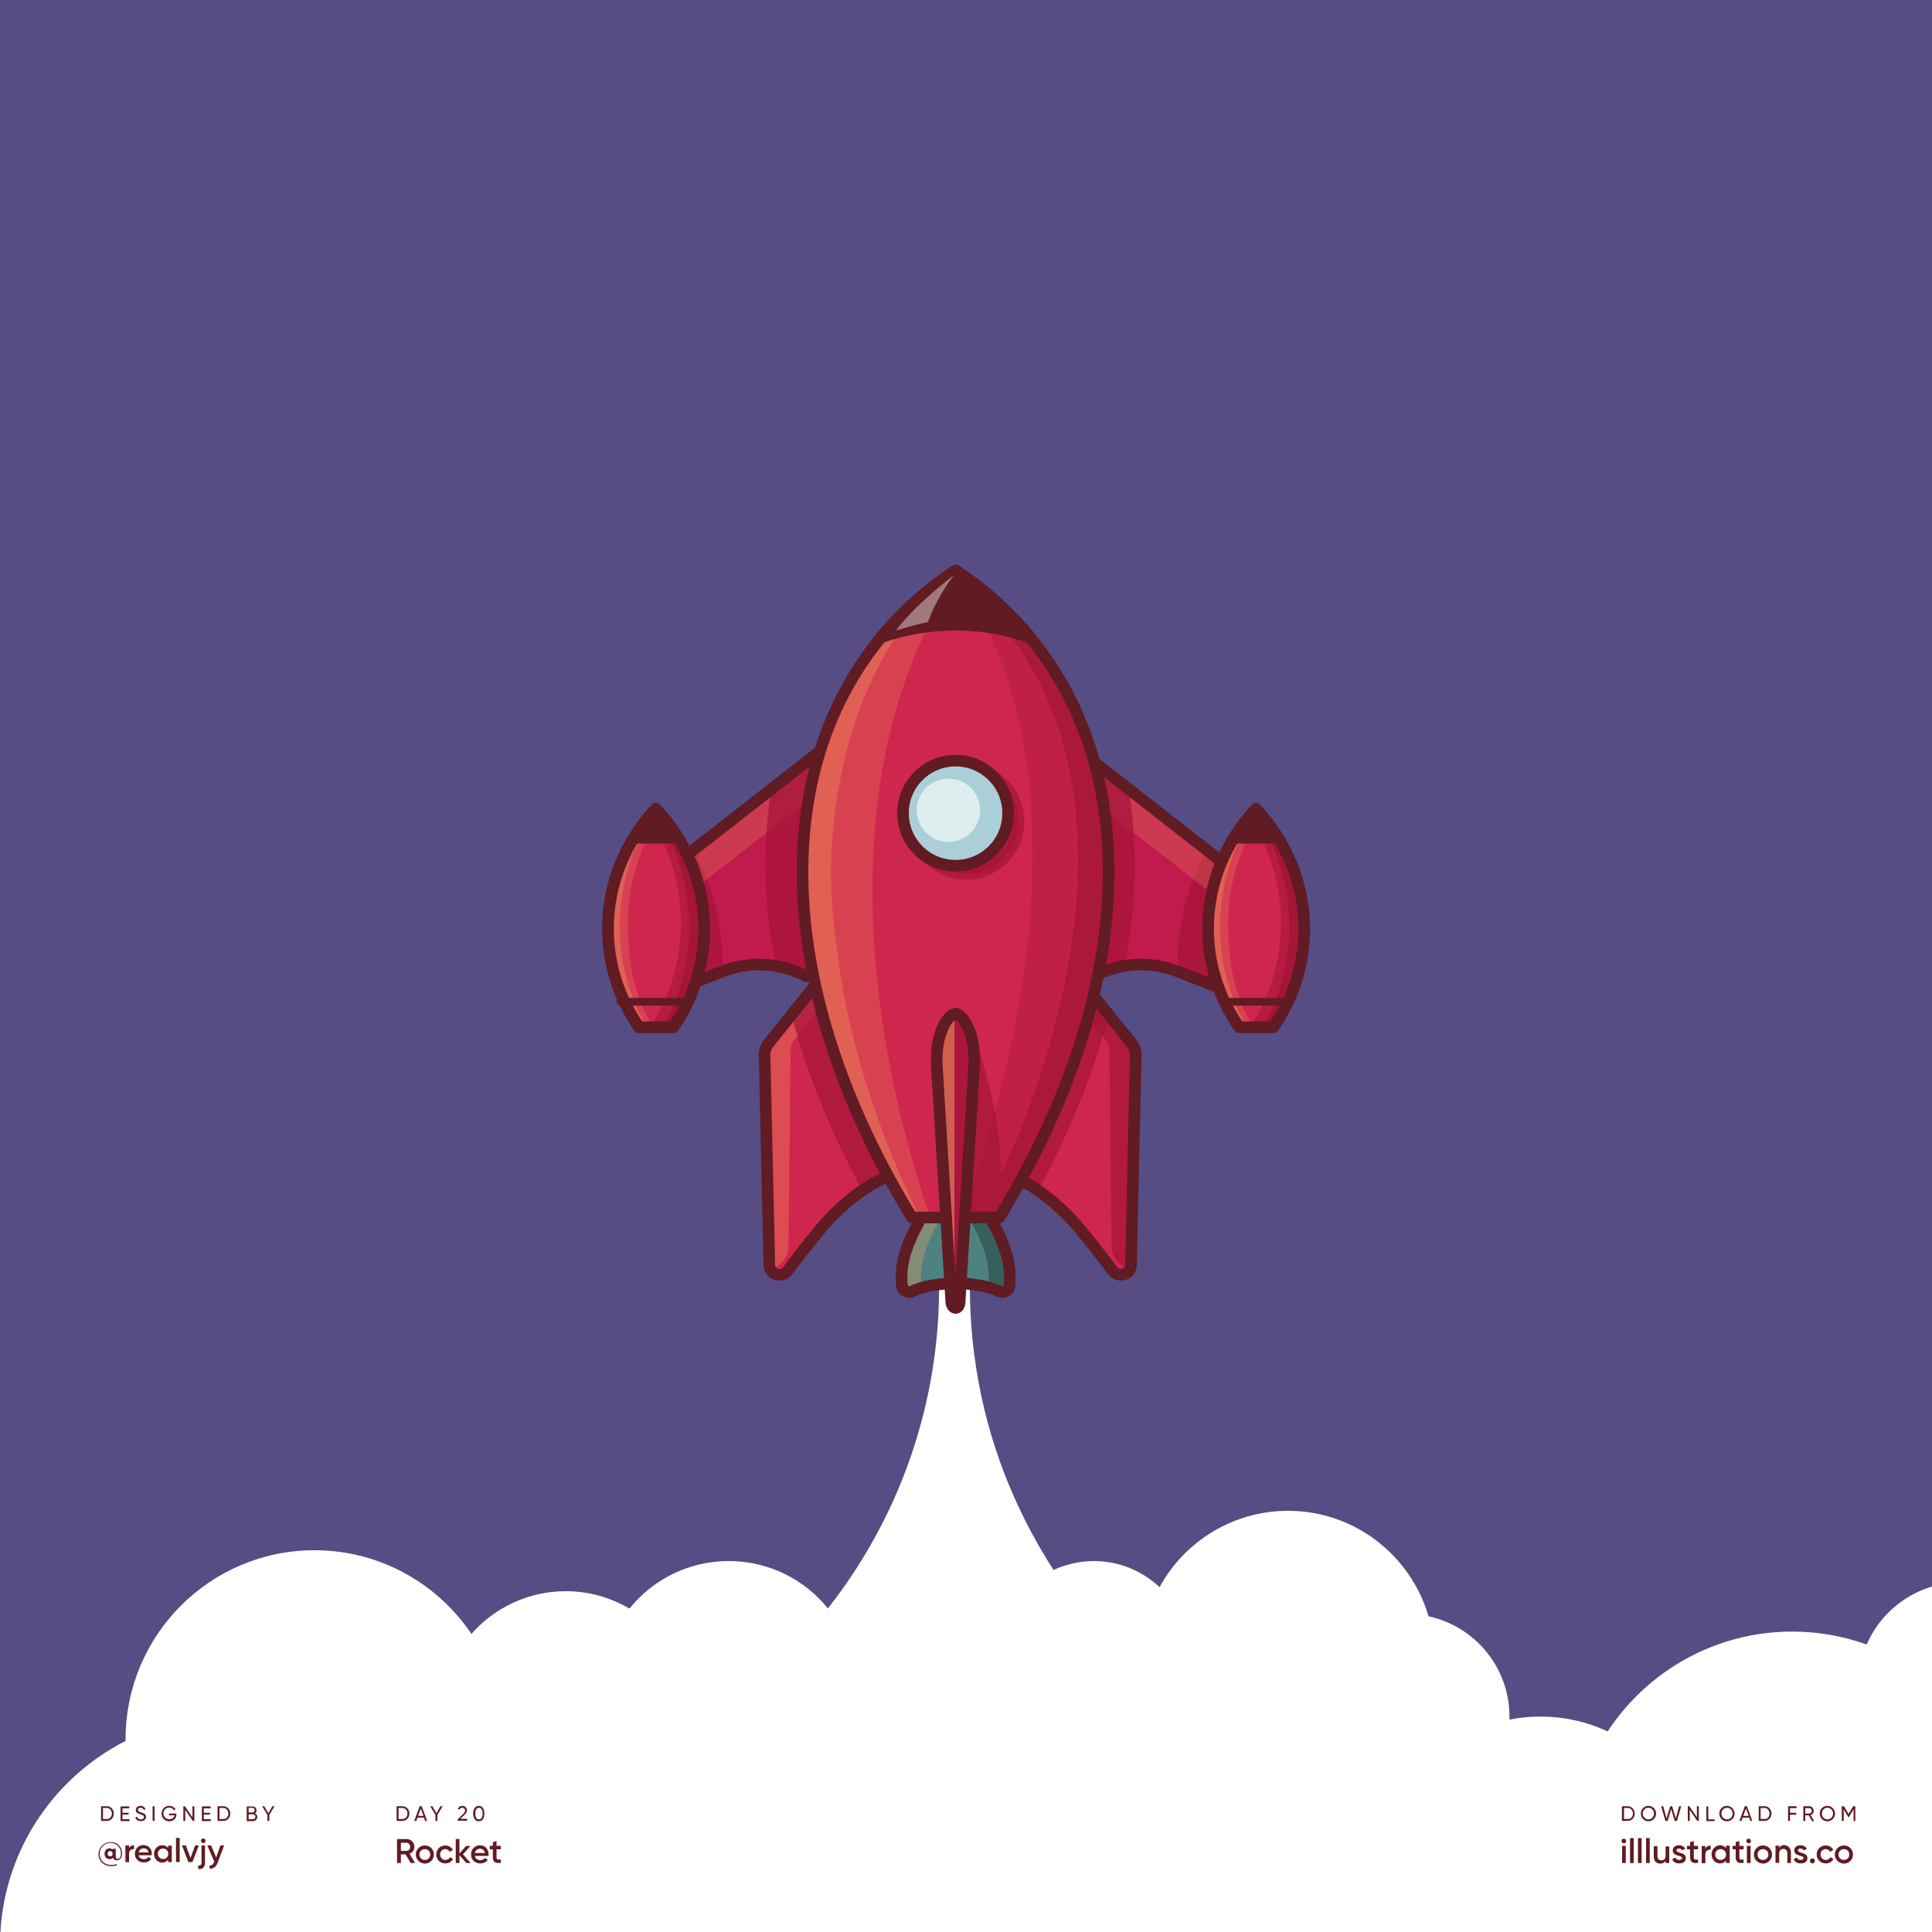 <?xml version="1.0" encoding="utf-8"?>
<!-- Generator: Adobe Illustrator 23.1.1, SVG Export Plug-In . SVG Version: 6.00 Build 0)  -->
<svg version="1.1" id="Layer_1" xmlns="http://www.w3.org/2000/svg" xmlns:xlink="http://www.w3.org/1999/xlink" x="100px" y="100px"
	 viewBox="0 0 1000 1000" style="enable-background:new 0 0 1000 1000;" xml:space="preserve" >
<rect x="0" y="0" width="1000" height="1000" fill="#808080" stroke="none"/>
<style type="text/css">
	.st0{fill:none;stroke:#601B23;stroke-width:6;stroke-linecap:round;stroke-linejoin:round;stroke-miterlimit:10;}
	.st1{fill:#E36535;}
	.st2{fill:#F4A045;}
	.st3{fill:#554D84;}
	.st4{fill:#FFFFFF;}
	.st5{fill:#601B23;}
	.st6{fill:#C11A4D;}
	.st7{fill:#CF264D;}
	.st8{opacity:0.72;fill:#A5143A;}
	.st9{opacity:0.23;fill:#F4A15D;}
	.st10{opacity:0.32;fill:#F4A15D;}
	.st11{opacity:0.37;fill:#A5143A;}
	.st12{fill:none;stroke:#601B23;stroke-width:4;stroke-linecap:round;stroke-linejoin:round;stroke-miterlimit:10;}
	.st13{fill:#4E8280;}
	.st14{opacity:0.32;}
	.st15{fill:#F4A15D;}
	.st16{fill:#37605D;}
	.st17{opacity:0.72;fill:#A5143A;stroke:#A5143A;stroke-width:6;stroke-linecap:round;stroke-linejoin:round;stroke-miterlimit:10;}
	.st18{fill:#ABCFD8;}
	.st19{opacity:0.93;fill:#E2F0F2;}
	.st20{fill:#BC1D4E;}
	.st21{opacity:0.74;fill:#A5143A;}
	.st22{opacity:0.53;}
	.st23{opacity:0.41;fill:#FFFFFF;}
</style>
<path id="XMLID_29_" class="st0" d="M490.1,655.5c-9.4,1.2-16.9,14.4-18.3,25.3c-0.4,3.2-0.6,6.3-0.6,9.5c0,10.4,2.2,20.3,6.2,30.4
	c4,9.9,10,20,17.2,25.8c7.3-5.8,13.2-15.9,17.2-25.8c4-10.1,6.2-20,6.2-30.4c0-3.2-0.2-6.3-0.6-9.5c-1.4-11-8.9-24.1-18.3-25.3
	C496.2,655.2,493.1,655.2,490.1,655.5z"/>
<path id="XMLID_35_" class="st1" d="M490.1,655.5c-9.4,1.2-16.9,14.4-18.3,25.3c-0.4,3.2-0.6,6.3-0.6,9.5c0,10.4,2.2,20.3,6.2,30.4
	c4,9.9,10,20,17.2,25.8c7.3-5.8,13.2-15.9,17.2-25.8c4-10.1,6.2-20,6.2-30.4c0-3.2-0.2-6.3-0.6-9.5c-1.4-11-8.9-24.1-18.3-25.3
	C496.2,655.2,493.1,655.2,490.1,655.5z"/>
<path id="XMLID_178_" class="st2" d="M536.6,718.2c0,18.6-3.9,36.4-11.1,54.5c-0.2,0.6-0.5,1.2-0.8,1.9c-7.2,17.2-17.5,34.4-30,44.5
	c-12.9-10.4-23.4-28.3-30.7-46c-0.1-0.1-0.1-0.2-0.2-0.4c-7.2-18.1-11.1-35.9-11.1-54.5c0-5.7,0.4-11.3,1.1-17.1
	c2.4-19.4,15.6-42.8,32.1-45.3c0.2,0,0.4-0.1,0.6-0.1c5.2-0.6,10.5-0.6,15.7-0.1c0.2,0,0.5,0,0.7,0.1c16.8,2.1,30.3,25.8,32.7,45.4
	C536.2,706.9,536.6,712.5,536.6,718.2z"/>
<path id="XMLID_177_" class="st0" d="M536.6,718.2c0,18.6-3.9,36.4-11.1,54.5c-0.2,0.6-0.5,1.2-0.8,1.9c-7.2,17.2-17.5,34.4-30,44.5
	c-12.9-10.4-23.4-28.3-30.7-46c-0.1-0.1-0.1-0.2-0.2-0.4c-7.2-18.1-11.1-35.9-11.1-54.5c0-5.7,0.4-11.3,1.1-17.1
	c2.4-19.4,15.6-42.8,32.1-45.3c0.2,0,0.4-0.1,0.6-0.1c5.2-0.6,10.5-0.6,15.7-0.1c0.2,0,0.5,0,0.7,0.1c16.8,2.1,30.3,25.8,32.7,45.4
	C536.2,706.9,536.6,712.5,536.6,718.2z"/>
<rect id="XMLID_14_" class="st3" width="1000" height="1000"/>
<path id="XMLID_62_" class="st4" d="M1000,821.2c-15.2,4.5-27.6,15.6-33.8,30c-12-4.3-25-6.7-38.5-6.7c-40,0-75.2,20.6-95.6,51.7
	c-10.6-5-22.4-7.7-34.9-7.7c-5.5,0-10.8,0.5-15.9,1.6c0-0.5,0-1,0-1.6c0-25.5-18-46.8-41.9-51.9c-9.2-31.5-38.2-54.6-72.7-54.6
	c-28.7,0-53.7,16-66.5,39.5c-8.9-8.3-20.8-13.5-33.9-13.5c-7.5,0-14.6,1.7-21,4.6c-7.8-12.1-14.7-24.8-20.6-38.2
	C510.1,741.4,502,704.6,502,666c0-3.5,0.1-6.9,0.2-10.4c1.7-44.7,14.2-86.6,35.1-123.2h-86.5c20.9,36.6,33.4,78.6,35.1,123.3
	c0.1,3.4,0.2,6.8,0.2,10.2c0,38-7.9,74.3-22.1,107.1c-9.3,21.4-21.2,41.4-35.5,59.5c-12.1-15-30.6-24.5-51.3-24.5
	c-20.8,0-39.3,9.6-51.4,24.6c-9.7-5.7-20.9-9-33-9c-19.4,0-36.9,8.6-48.8,22.1c-17.6-26.1-47.4-43.3-81.2-43.3
	c-54,0-97.8,43.8-97.8,97.8c0,0.3,0,0.6,0,0.9C28.4,919.7,2.7,956.7,0.2,1000h236h483.9H1000V821.2z"/>
<g>
	<g>
		<g>
			<path class="st5" d="M63.2,959.2c0,2.5-1.2,3.7-2.6,3.7c-1.1,0-1.9-0.5-2.1-1.4c-0.4,0.5-1,0.8-1.8,0.8c-1.5,0-2.6-1.2-2.6-2.8
				c0-1.6,1.1-2.8,2.6-2.8c0.7,0,1.2,0.3,1.6,0.7v-0.5h1.6v3.9c0,0.8,0.3,1.4,1,1.4c0.9,0,1.7-0.9,1.7-3c0-3-2.3-5.3-5.4-5.3
				c-3.1,0-5.6,2.4-5.6,5.7c0,3.3,2.5,5.7,5.9,5.7c1.1,0,2.1-0.2,2.9-0.4v0.6c-0.8,0.3-1.7,0.4-2.9,0.4c-3.7,0-6.5-2.6-6.5-6.2
				c0-3.4,2.7-6.2,6.2-6.2C61.1,953.3,63.2,956.4,63.2,959.2z M58.3,959.5c0-0.8-0.6-1.4-1.3-1.4c-0.8,0-1.3,0.5-1.3,1.4
				c0,0.8,0.6,1.3,1.3,1.3C57.8,960.9,58.3,960.3,58.3,959.5z"/>
		</g>
		<g>
			<path class="st5" d="M69.4,955.1v2c-1.2-0.1-2.6,0.5-2.6,2.4v4.3h-1.9v-8.6h1.9v1.4C67.3,955.5,68.3,955.1,69.4,955.1z"/>
		</g>
		<g>
			<path class="st5" d="M74.6,962.3c1,0,1.8-0.5,2.2-1.1l1.5,0.9c-0.8,1.2-2.1,1.9-3.8,1.9c-2.8,0-4.7-1.9-4.7-4.5
				c0-2.5,1.8-4.5,4.5-4.5c2.6,0,4.3,2.1,4.3,4.5c0,0.3,0,0.5-0.1,0.8h-6.8C72.1,961.6,73.2,962.3,74.6,962.3z M76.9,958.8
				c-0.3-1.5-1.3-2.1-2.5-2.1c-1.4,0-2.3,0.8-2.6,2.1H76.9z"/>
		</g>
		<g>
			<path class="st5" d="M88.9,955.2v8.6h-1.9v-1.2c-0.7,0.9-1.7,1.5-3,1.5c-2.3,0-4.3-2-4.3-4.5c0-2.6,1.9-4.5,4.3-4.5
				c1.3,0,2.3,0.5,3,1.4v-1.2H88.9z M87.1,959.5c0-1.6-1.2-2.7-2.7-2.7c-1.5,0-2.7,1.1-2.7,2.7c0,1.6,1.2,2.7,2.7,2.7
				C85.9,962.3,87.1,961.1,87.1,959.5z"/>
		</g>
		<g>
			<path class="st5" d="M91.1,951.3H93v12.5h-1.9V951.3z"/>
		</g>
		<g>
			<path class="st5" d="M102.9,955.2l-3.3,8.6h-2.1l-3.3-8.6h2l2.4,6.5l2.4-6.5H102.9z"/>
		</g>
		<g>
			<path class="st5" d="M104.2,955.2h1.9v8.9c0,2.4-1.2,3.5-3.5,3.3v-1.8c1.1,0.1,1.7-0.3,1.7-1.5V955.2z M104,952.8
				c0-0.7,0.5-1.2,1.2-1.2c0.7,0,1.2,0.5,1.2,1.2c0,0.6-0.5,1.2-1.2,1.2C104.5,954,104,953.4,104,952.8z"/>
		</g>
		<g>
			<path class="st5" d="M116,955.2l-3.3,8.8c-0.8,2.2-2.2,3.3-4.2,3.2v-1.7c1.2,0.1,1.9-0.5,2.3-1.7l0.1-0.2l-3.6-8.4h2l2.6,6.2
				l2.2-6.2H116z"/>
		</g>
	</g>
	<g>
		<path class="st5" d="M211.9,938.7c0,2.1-1.5,3.8-3.6,3.8h-3v-7.6h3C210.4,934.9,211.9,936.6,211.9,938.7z M210.9,938.7
			c0-1.6-1.1-2.9-2.6-2.9h-2v5.7h2C209.8,941.6,210.9,940.3,210.9,938.7z"/>
		<path class="st5" d="M219.5,940.8h-3.4l-0.6,1.7h-1.1l2.8-7.6h1.1l2.8,7.6h-1.1L219.5,940.8z M219.2,939.9l-1.4-3.8l-1.4,3.8
			H219.2z"/>
		<path class="st5" d="M226.4,939.4v3.1h-1v-3.1l-2.7-4.5h1.1l2.1,3.6l2.1-3.6h1.1L226.4,939.4z"/>
		<path class="st5" d="M236.9,941.7l2.7-2.7c0.6-0.6,1.1-1.2,1.1-1.9c0-0.9-0.6-1.4-1.4-1.4c-0.7,0-1.2,0.3-1.6,1l-0.8-0.5
			c0.5-1,1.4-1.5,2.4-1.5c1.2,0,2.4,0.8,2.4,2.3c0,0.9-0.6,1.8-1.4,2.5l-2,1.9h3.5v1h-4.9V941.7z"/>
		<path class="st5" d="M244.9,938.7c0-2.4,1.1-4,2.9-4c1.9,0,2.9,1.6,2.9,4c0,2.4-1,4-2.9,4C246,942.7,244.9,941,244.9,938.7z
			 M249.8,938.7c0-1.9-0.7-3-1.9-3c-1.2,0-1.9,1.1-1.9,3s0.7,3,1.9,3C249.1,941.7,249.8,940.6,249.8,938.7z"/>
	</g>
	<g>
		<path class="st5" d="M58.9,938.7c0,2.1-1.5,3.8-3.6,3.8h-3v-7.6h3C57.4,934.9,58.9,936.6,58.9,938.7z M57.9,938.7
			c0-1.6-1.1-2.9-2.6-2.9h-2v5.7h2C56.8,941.6,57.9,940.3,57.9,938.7z"/>
		<path class="st5" d="M67,941.6v1h-4.6v-7.6h4.5v1h-3.5v2.3h3.2v0.9h-3.2v2.4H67z"/>
		<path class="st5" d="M70,940.8l0.9-0.5c0.3,0.8,0.9,1.4,2,1.4c1.1,0,1.6-0.5,1.6-1.2c0-0.8-0.7-1-1.8-1.4
			c-1.2-0.4-2.4-0.8-2.4-2.2c0-1.4,1.1-2.2,2.4-2.2c1.3,0,2.2,0.7,2.6,1.7l-0.8,0.5c-0.3-0.7-0.8-1.2-1.7-1.2
			c-0.8,0-1.4,0.4-1.4,1.1c0,0.7,0.5,1,1.6,1.3c1.3,0.4,2.6,0.8,2.6,2.3c0,1.3-1.1,2.2-2.6,2.2C71.5,942.7,70.4,941.9,70,940.8z"/>
		<path class="st5" d="M80,934.9v7.6h-1v-7.6H80z"/>
		<path class="st5" d="M91.3,939.2c0,1.9-1.4,3.5-3.7,3.5c-2.4,0-4-1.8-4-4c0-2.2,1.7-4,4-4c1.4,0,2.7,0.8,3.3,1.8l-0.9,0.5
			c-0.4-0.8-1.4-1.4-2.4-1.4c-1.8,0-3,1.3-3,3c0,1.7,1.2,3,3,3c1.6,0,2.5-0.9,2.7-2h-2.8v-0.9h3.8V939.2z"/>
		<path class="st5" d="M100.6,934.9v7.6h-0.8l-3.9-5.7v5.7h-1v-7.6h0.8l3.9,5.7v-5.7H100.6z"/>
		<path class="st5" d="M109.1,941.6v1h-4.6v-7.6h4.5v1h-3.5v2.3h3.2v0.9h-3.2v2.4H109.1z"/>
		<path class="st5" d="M119.2,938.7c0,2.1-1.5,3.8-3.6,3.8h-3v-7.6h3C117.6,934.9,119.2,936.6,119.2,938.7z M118.2,938.7
			c0-1.6-1.1-2.9-2.6-2.9h-2v5.7h2C117.1,941.6,118.2,940.3,118.2,938.7z"/>
		<path class="st5" d="M133.2,940.4c0,1.2-1,2.2-2.2,2.2h-3.3v-7.6h3c1.2,0,2.1,0.9,2.1,2.1c0,0.7-0.3,1.2-0.8,1.6
			C132.7,938.9,133.2,939.5,133.2,940.4z M128.7,935.8v2.3h2c0.6,0,1.1-0.5,1.1-1.2c0-0.6-0.5-1.2-1.1-1.2H128.7z M132.2,940.3
			c0-0.7-0.5-1.2-1.2-1.2h-2.3v2.5h2.3C131.7,941.6,132.2,941,132.2,940.3z"/>
		<path class="st5" d="M139.4,939.4v3.1h-1v-3.1l-2.7-4.5h1.1l2.1,3.6l2.1-3.6h1.1L139.4,939.4z"/>
	</g>
	<g>
		<path class="st5" d="M209.9,959.8h-2.4v4.5h-2v-12.4h5c2.2,0,4,1.8,4,4c0,1.6-1,3-2.5,3.6l2.8,4.8h-2.2L209.9,959.8z M207.5,958
			h2.9c1.1,0,1.9-0.9,1.9-2.1c0-1.2-0.9-2.1-1.9-2.1h-2.9V958z"/>
		<path class="st5" d="M215.2,959.9c0-2.6,2.1-4.7,4.7-4.7c2.6,0,4.7,2,4.7,4.7c0,2.6-2.1,4.7-4.7,4.7
			C217.3,964.5,215.2,962.5,215.2,959.9z M222.7,959.9c0-1.6-1.2-2.8-2.8-2.8s-2.8,1.2-2.8,2.8c0,1.6,1.2,2.8,2.8,2.8
			S222.7,961.5,222.7,959.9z"/>
		<path class="st5" d="M225.8,959.9c0-2.6,2-4.7,4.7-4.7c1.7,0,3.2,0.9,3.9,2.3l-1.6,1c-0.4-0.8-1.3-1.4-2.3-1.4
			c-1.6,0-2.7,1.2-2.7,2.8c0,1.6,1.2,2.8,2.7,2.8c1.1,0,1.9-0.5,2.4-1.4l1.6,0.9c-0.7,1.4-2.2,2.3-4,2.3
			C227.8,964.5,225.8,962.5,225.8,959.9z"/>
		<path class="st5" d="M241.4,964.3l-3.6-4.1v4.1h-1.9v-12.4h1.9v7.5l3.4-3.9h2.3l-3.9,4.3l4,4.5H241.4z"/>
		<path class="st5" d="M248.6,962.8c1.1,0,1.9-0.5,2.3-1.1l1.6,0.9c-0.8,1.2-2.1,1.9-3.9,1.9c-2.9,0-4.8-2-4.8-4.7
			c0-2.6,1.9-4.7,4.7-4.7c2.6,0,4.4,2.1,4.4,4.7c0,0.3,0,0.5-0.1,0.8h-7C246.1,962.1,247.2,962.8,248.6,962.8z M251,959.1
			c-0.3-1.5-1.4-2.2-2.5-2.2c-1.4,0-2.4,0.8-2.7,2.2H251z"/>
		<path class="st5" d="M257,957.3v4.2c0,1.1,0.7,1.1,2.2,1v1.7c-2.9,0.4-4.1-0.5-4.1-2.8v-4.2h-1.6v-1.8h1.6v-1.9l1.9-0.6v2.5h2.2
			v1.8H257z"/>
	</g>
	<g>
		<g>
			<path class="st5" d="M846.1,938.7c0,2.1-1.5,3.8-3.6,3.8h-3v-7.6h3C844.6,934.9,846.1,936.6,846.1,938.7z M845.2,938.7
				c0-1.6-1.1-2.9-2.6-2.9h-2v5.7h2C844.1,941.6,845.2,940.3,845.2,938.7z"/>
		</g>
		<g>
			<path class="st5" d="M849.3,938.7c0-2.2,1.7-4,3.9-4c2.2,0,4,1.8,4,4c0,2.2-1.7,4-4,4C851,942.7,849.3,940.9,849.3,938.7z
				 M856.1,938.7c0-1.7-1.3-3-2.9-3c-1.7,0-2.9,1.3-2.9,3c0,1.7,1.3,3,2.9,3C854.9,941.7,856.1,940.4,856.1,938.7z"/>
		</g>
		<g>
			<path class="st5" d="M859.8,934.9h1.1l1.7,6.3l1.9-6.3h1l1.9,6.3l1.7-6.3h1.1l-2.2,7.6h-1.2l-1.8-6.1l-1.8,6.1H862L859.8,934.9z"
				/>
		</g>
		<g>
			<path class="st5" d="M879.3,934.9v7.6h-0.8l-3.9-5.7v5.7h-1v-7.6h0.8l3.9,5.7v-5.7H879.3z"/>
		</g>
		<g>
			<path class="st5" d="M887.5,941.6v1h-4.3v-7.6h1v6.7H887.5z"/>
		</g>
		<g>
			<path class="st5" d="M889.9,938.7c0-2.2,1.7-4,3.9-4c2.2,0,4,1.8,4,4c0,2.2-1.7,4-4,4C891.6,942.7,889.9,940.9,889.9,938.7z
				 M896.8,938.7c0-1.7-1.3-3-2.9-3c-1.7,0-2.9,1.3-2.9,3c0,1.7,1.3,3,2.9,3C895.5,941.7,896.8,940.4,896.8,938.7z"/>
		</g>
		<g>
			<path class="st5" d="M905.4,940.8H902l-0.6,1.7h-1.1l2.8-7.6h1.1l2.8,7.6H906L905.4,940.8z M905.1,939.9l-1.4-3.8l-1.4,3.8H905.1
				z"/>
		</g>
		<g>
			<path class="st5" d="M916.9,938.7c0,2.1-1.5,3.8-3.6,3.8h-3v-7.6h3C915.4,934.9,916.9,936.6,916.9,938.7z M915.9,938.7
				c0-1.6-1.1-2.9-2.6-2.9h-2v5.7h2C914.9,941.6,915.9,940.3,915.9,938.7z"/>
		</g>
		<g>
			<path class="st5" d="M926.5,935.8v2.5h3.2v1h-3.2v3.2h-1v-7.6h4.4v1H926.5z"/>
		</g>
		<g>
			<path class="st5" d="M936.2,939.6h-1.8v2.9h-1v-7.6h3c1.3,0,2.4,1.1,2.4,2.4c0,1-0.7,1.9-1.6,2.2l1.8,3.1h-1.1L936.2,939.6z
				 M934.4,938.7h2c0.8,0,1.4-0.6,1.4-1.4c0-0.8-0.6-1.4-1.4-1.4h-2V938.7z"/>
		</g>
		<g>
			<path class="st5" d="M941.9,938.7c0-2.2,1.7-4,3.9-4c2.2,0,4,1.8,4,4c0,2.2-1.7,4-4,4C943.6,942.7,941.9,940.9,941.9,938.7z
				 M948.8,938.7c0-1.7-1.3-3-2.9-3c-1.7,0-2.9,1.3-2.9,3c0,1.7,1.3,3,2.9,3C947.5,941.7,948.8,940.4,948.8,938.7z"/>
		</g>
		<g>
			<path class="st5" d="M960.4,942.5h-1v-6l-2.5,4.2h-0.1l-2.5-4.1v5.9h-1v-7.6h1.1l2.4,4l2.4-4h1.1V942.5z"/>
		</g>
	</g>
	<g>
		<g>
			<path class="st5" d="M839.3,952.9c0-0.7,0.5-1.2,1.2-1.2c0.7,0,1.2,0.5,1.2,1.2c0,0.7-0.5,1.2-1.2,1.2
				C839.9,954.1,839.3,953.6,839.3,952.9z M839.6,955.4h1.9v8.9h-1.9V955.4z"/>
		</g>
		<g>
			<path class="st5" d="M843.7,951.4h1.9v12.9h-1.9V951.4z"/>
		</g>
		<g>
			<path class="st5" d="M847.8,951.4h1.9v12.9h-1.9V951.4z"/>
		</g>
		<g>
			<path class="st5" d="M852,951.4h1.9v12.9H852V951.4z"/>
		</g>
		<g>
			<path class="st5" d="M864,955.4v8.9h-1.9v-1.1c-0.6,0.9-1.5,1.4-2.7,1.4c-2,0-3.4-1.3-3.4-3.6v-5.4h1.9v5.2c0,1.3,0.8,2.1,2,2.1
				c1.3,0,2.2-0.7,2.2-2.5v-4.7H864z"/>
		</g>
		<g>
			<path class="st5" d="M872.6,961.8c0,1.8-1.5,2.7-3.5,2.7c-1.8,0-3-0.8-3.6-2.1l1.6-1c0.3,0.8,1,1.3,2,1.3c0.8,0,1.5-0.3,1.5-1
				c0-1.6-4.8-0.7-4.8-3.9c0-1.7,1.4-2.7,3.2-2.7c1.5,0,2.7,0.7,3.3,1.8l-1.6,0.9c-0.3-0.7-0.9-1-1.7-1c-0.7,0-1.3,0.3-1.3,0.9
				C867.9,959.5,872.6,958.5,872.6,961.8z"/>
		</g>
		<g>
			<path class="st5" d="M876.7,957.3v4.2c0,1.1,0.7,1.1,2.2,1v1.7c-2.9,0.4-4.1-0.5-4.1-2.8v-4.2h-1.6v-1.8h1.6v-1.9l1.9-0.6v2.5
				h2.2v1.8H876.7z"/>
		</g>
		<g>
			<path class="st5" d="M885.4,955.3v2.1c-1.3-0.1-2.7,0.5-2.7,2.5v4.5h-1.9v-8.9h1.9v1.5C883.2,955.7,884.2,955.3,885.4,955.3z"/>
		</g>
		<g>
			<path class="st5" d="M895.3,955.4v8.9h-1.9V963c-0.7,0.9-1.7,1.5-3.1,1.5c-2.4,0-4.4-2-4.4-4.7c0-2.6,2-4.7,4.4-4.7
				c1.4,0,2.4,0.6,3.1,1.5v-1.3H895.3z M893.4,959.9c0-1.6-1.2-2.8-2.8-2.8c-1.6,0-2.8,1.2-2.8,2.8c0,1.6,1.2,2.8,2.8,2.8
				C892.2,962.7,893.4,961.5,893.4,959.9z"/>
		</g>
		<g>
			<path class="st5" d="M900.3,957.3v4.2c0,1.1,0.7,1.1,2.2,1v1.7c-2.9,0.4-4.1-0.5-4.1-2.8v-4.2h-1.6v-1.8h1.6v-1.9l1.9-0.6v2.5
				h2.2v1.8H900.3z"/>
		</g>
		<g>
			<path class="st5" d="M903.9,952.9c0-0.7,0.5-1.2,1.2-1.2c0.7,0,1.2,0.5,1.2,1.2c0,0.7-0.5,1.2-1.2,1.2
				C904.5,954.1,903.9,953.6,903.9,952.9z M904.2,955.4h1.9v8.9h-1.9V955.4z"/>
		</g>
		<g>
			<path class="st5" d="M907.8,959.9c0-2.6,2.1-4.7,4.7-4.7c2.6,0,4.7,2,4.7,4.7c0,2.6-2.1,4.7-4.7,4.7
				C909.9,964.5,907.8,962.5,907.8,959.9z M915.3,959.9c0-1.6-1.2-2.8-2.8-2.8c-1.6,0-2.8,1.2-2.8,2.8c0,1.6,1.2,2.8,2.8,2.8
				C914.1,962.7,915.3,961.5,915.3,959.9z"/>
		</g>
		<g>
			<path class="st5" d="M927,958.9v5.4h-1.9v-5.2c0-1.3-0.8-2.1-2-2.1c-1.3,0-2.2,0.7-2.2,2.5v4.7h-1.9v-8.9h1.9v1.1
				c0.6-0.9,1.5-1.4,2.7-1.4C925.5,955.2,927,956.6,927,958.9z"/>
		</g>
		<g>
			<path class="st5" d="M935.5,961.8c0,1.8-1.5,2.7-3.5,2.7c-1.8,0-3-0.8-3.6-2.1l1.6-1c0.3,0.8,1,1.3,2,1.3c0.8,0,1.5-0.3,1.5-1
				c0-1.6-4.8-0.7-4.8-3.9c0-1.7,1.4-2.7,3.2-2.7c1.5,0,2.7,0.7,3.3,1.8l-1.6,0.9c-0.3-0.7-0.9-1-1.7-1c-0.7,0-1.3,0.3-1.3,0.9
				C930.7,959.5,935.5,958.5,935.5,961.8z"/>
		</g>
		<g>
			<path class="st5" d="M936.8,963.2c0-0.7,0.6-1.3,1.3-1.3c0.7,0,1.3,0.6,1.3,1.3c0,0.7-0.6,1.3-1.3,1.3
				C937.4,964.5,936.8,963.9,936.8,963.2z"/>
		</g>
		<g>
			<path class="st5" d="M940.3,959.9c0-2.6,2-4.7,4.7-4.7c1.7,0,3.2,0.9,3.9,2.3l-1.6,1c-0.4-0.8-1.3-1.4-2.3-1.4
				c-1.6,0-2.7,1.2-2.7,2.8c0,1.6,1.2,2.8,2.7,2.8c1.1,0,1.9-0.5,2.4-1.4l1.6,0.9c-0.7,1.4-2.2,2.3-4,2.3
				C942.3,964.5,940.3,962.5,940.3,959.9z"/>
		</g>
		<g>
			<path class="st5" d="M949.7,959.9c0-2.6,2.1-4.7,4.7-4.7c2.6,0,4.7,2,4.7,4.7c0,2.6-2.1,4.7-4.7,4.7
				C951.8,964.5,949.7,962.5,949.7,959.9z M957.2,959.9c0-1.6-1.2-2.8-2.8-2.8s-2.8,1.2-2.8,2.8c0,1.6,1.2,2.8,2.8,2.8
				S957.2,961.5,957.2,959.9z"/>
		</g>
	</g>
</g>
<path id="XMLID_79_" class="st6" d="M374,502.8l-32.6,12.7v-61.9l100.1-78.1v117.1l-24.2,12.7C404.4,498.5,388.7,497.1,374,502.8z"
	/>
<path id="XMLID_19_" class="st7" d="M330.8,531.7c-10.2-14.8-16.1-32.3-16.1-51c0-23.7,9.3-45.4,24.8-62.1
	c15.5,16.7,24.9,38.4,25,62.1c0,18.8-5.9,36.2-16,51L330.8,531.7z"/>
<path id="XMLID_83_" class="st8" d="M341.4,515.5l32.4-12.6c0.4-8.6-0.2-17.4-1.8-26.2c-2.4-13.2-6.9-25.6-13.1-36.8l-17.5,13.7
	V515.5z"/>
<polygon id="XMLID_63_" class="st9" points="345.6,470.9 441.6,396.1 441.6,375.5 341.4,453.5 341.4,515.5 345.6,513.9 "/>
<path id="XMLID_69_" class="st8" d="M401.7,500c5.5,0.9,10.7,2.7,15.6,5.3l24.2-12.7V375.5l-42.2,32.9c-2.1,12.7-3.1,26-3.1,39.7
	C396.3,466.2,398.2,483.7,401.7,500z"/>
<path id="XMLID_72_" class="st0" d="M374,502.8l-32.6,12.7v-61.9l100.1-78.1v117.1l-24.2,12.7C404.4,498.5,388.7,497.1,374,502.8z"
	/>
<path id="XMLID_34_" class="st7" d="M330.8,531.7c-10.2-14.8-16.1-32.3-16.1-51c0-23.7,9.3-45.4,24.8-62.1
	c15.5,16.7,24.9,38.4,25,62.1c0,18.8-5.9,36.2-16,51L330.8,531.7z"/>
<path id="XMLID_37_" class="st9" d="M338,418.6c1.2,1.3,2.4,2.7,3.5,4.1c-10.4,16-16.4,34.8-16.5,54.8c0,19.8,3,38.3,13.2,54.3
	l-9.2,0c-10.1-14.8-16-32.3-16-51C313.1,457,322.5,435.3,338,418.6z"/>
<path id="XMLID_4_" class="st10" d="M338,418.6c0.4,0.4,0.8,0.9,1.2,1.4c-11.7,17.3-18.4,37.6-18.5,59.4c0,18.9,5.1,36.7,14,52.4
	l-5.7,0c-10.1-14.8-16-32.3-16-51C313.1,457,322.5,435.3,338,418.6z"/>
<path id="XMLID_9_" class="st11" d="M364.5,480.7c0-23.7-9.4-45.3-25-62.1c-1.2,1.3-2.4,2.7-3.5,4.1c10.4,16,16.4,34.8,16.5,54.8
	c0,19.8-5.8,38.3-16,54.3l12,0C358.6,516.9,364.5,499.4,364.5,480.7z"/>
<path id="XMLID_45_" class="st8" d="M364.5,480.7c0-23.7-9.4-45.3-25-62.1c-0.4,0.4-0.8,0.9-1.2,1.4c11.7,17.3,18.4,37.6,18.5,59.4
	c0,18.9-5.1,36.7-14,52.4l5.7,0C358.6,516.9,364.5,499.4,364.5,480.7z"/>
<path id="XMLID_10_" class="st11" d="M339.5,418.6c-1.2,1.3-2.4,2.7-3.5,4.1c10.4,16,16.4,34.8,16.5,54.8c0,19.8-5.8,38.3-16,54.3
	l12,0c10.1-14.8,16-32.3,16-51C364.4,457,355,435.3,339.5,418.6z"/>
<path id="XMLID_16_" class="st8" d="M339.5,418.6c-0.4,0.4-0.8,0.9-1.2,1.4c11.7,17.3,18.4,37.6,18.5,59.4c0,18.9-5.1,36.7-14,52.4
	l5.7,0c10.1-14.8,16-32.3,16-51C364.4,457,355,435.3,339.5,418.6z"/>
<path id="XMLID_95_" class="st5" d="M350.9,436.6c-3.7-6.5-8.1-12.5-13.2-18.1c-5.1,5.5-9.5,11.6-13.2,18.1L350.9,436.6z"/>
<path id="XMLID_28_" class="st0" d="M330.8,531.7c-10.2-14.8-16.1-32.3-16.1-51c0-23.7,9.3-45.4,24.8-62.1
	c15.5,16.7,24.9,38.4,25,62.1c0,18.8-5.9,36.2-16,51L330.8,531.7z"/>
<path id="XMLID_31_" class="st7" d="M460.7,608.9c0,0-12.1,2.6-29.5,20c-6.3,6.3-16.2,19.1-23.5,28.8c-3,4-9.4,2-9.5-3l-2.4-106.5
	c-0.5-3,0.3-6.1,2.2-8.4l26.2-32.6L460.7,608.9z"/>
<path id="XMLID_24_" class="st10" d="M398,656.8L398,656.8c5.7-0.8,10-5.7,10.1-11.5l1.1-99c-0.5-3,0.3-6.1,2.2-8.4l16.4-20.5
	l-3.7-10.2L398,539.7c-1.9,2.4-2.7,5.4-2.2,8.4L398,656.8z"/>
<path id="XMLID_84_" class="st8" d="M460.7,608.9l-36.5-101.7l-14.5,18.1c7.8,30,20.1,60.5,36.7,90.9
	C455.2,610.1,460.7,608.9,460.7,608.9z"/>
<path id="XMLID_21_" class="st0" d="M460.7,608.9c0,0-12.1,2.6-29.5,20c-6.3,6.3-16.2,19.1-23.5,28.8c-3,4-9.4,2-9.5-3l-2.4-106.5
	c-0.5-3,0.3-6.1,2.2-8.4l26.2-32.6L460.7,608.9z"/>
<line id="XMLID_32_" class="st12" x1="321.3" y1="518.5" x2="354.2" y2="518.5"/>
<path id="XMLID_192_" class="st7" d="M330.8,531.7c-10.2-14.8-16.1-32.3-16.1-51c0-23.7,9.3-45.4,24.8-62.1
	c15.5,16.7,24.9,38.4,25,62.1c0,18.8-5.9,36.2-16,51L330.8,531.7z"/>
<path id="XMLID_161_" class="st7" d="M330.8,531.7c-10.2-14.8-16.1-32.3-16.1-51c0-23.7,9.3-45.4,24.8-62.1
	c15.5,16.7,24.9,38.4,25,62.1c0,18.8-5.9,36.2-16,51L330.8,531.7z"/>
<path id="XMLID_155_" class="st9" d="M338,418.6c1.2,1.3,2.4,2.7,3.5,4.1c-10.4,16-16.4,34.8-16.5,54.8c0,19.8,3,38.3,13.2,54.3
	l-9.2,0c-10.1-14.8-16-32.3-16-51C313.1,457,322.5,435.3,338,418.6z"/>
<path id="XMLID_147_" class="st10" d="M338,418.6c0.4,0.4,0.8,0.9,1.2,1.4c-11.7,17.3-18.4,37.6-18.5,59.4c0,18.9,5.1,36.7,14,52.4
	l-5.7,0c-10.1-14.8-16-32.3-16-51C313.1,457,322.5,435.3,338,418.6z"/>
<path id="XMLID_144_" class="st11" d="M364.5,480.7c0-23.7-9.4-45.3-25-62.1c-1.2,1.3-2.4,2.7-3.5,4.1c10.4,16,16.4,34.8,16.5,54.8
	c0,19.8-5.8,38.3-16,54.3l12,0C358.6,516.9,364.5,499.4,364.5,480.7z"/>
<path id="XMLID_140_" class="st8" d="M364.5,480.7c0-23.7-9.4-45.3-25-62.1c-0.4,0.4-0.8,0.9-1.2,1.4c11.7,17.3,18.4,37.6,18.5,59.4
	c0,18.9-5.1,36.7-14,52.4l5.7,0C358.6,516.9,364.5,499.4,364.5,480.7z"/>
<path id="XMLID_134_" class="st11" d="M339.5,418.6c-1.2,1.3-2.4,2.7-3.5,4.1c10.4,16,16.4,34.8,16.5,54.8c0,19.8-5.8,38.3-16,54.3
	l12,0c10.1-14.8,16-32.3,16-51C364.4,457,355,435.3,339.5,418.6z"/>
<path id="XMLID_130_" class="st8" d="M339.5,418.6c-0.4,0.4-0.8,0.9-1.2,1.4c11.7,17.3,18.4,37.6,18.5,59.4c0,18.9-5.1,36.7-14,52.4
	l5.7,0c10.1-14.8,16-32.3,16-51C364.4,457,355,435.3,339.5,418.6z"/>
<path id="XMLID_67_" class="st5" d="M352.7,436.6c-3.7-6.5-8.1-12.5-13.2-18.1c-5.1,5.5-9.5,11.6-13.2,18.1L352.7,436.6z"/>
<path id="XMLID_39_" class="st0" d="M330.8,531.7c-10.2-14.8-16.1-32.3-16.1-51c0-23.7,9.3-45.4,24.8-62.1
	c15.5,16.7,24.9,38.4,25,62.1c0,18.8-5.9,36.2-16,51L330.8,531.7z"/>
<line id="XMLID_12_" class="st12" x1="321.3" y1="518.5" x2="354.2" y2="518.5"/>
<path id="XMLID_196_" class="st6" d="M609.5,502.8l32.6,12.7v-61.9L542,375.5v117.1l24.2,12.7C579.1,498.5,594.8,497.1,609.5,502.8z
	"/>
<path id="XMLID_188_" class="st8" d="M642.1,515.5l-32.4-12.6c-0.4-8.6,0.2-17.4,1.8-26.2c2.4-13.2,6.9-25.6,13.1-36.8l17.5,13.7
	V515.5z"/>
<polygon id="XMLID_181_" class="st9" points="638,470.9 542,396.1 542,375.5 642.1,453.5 642.1,515.5 638,513.9 "/>
<path id="XMLID_175_" class="st8" d="M581.8,500c-5.5,0.9-10.7,2.7-15.6,5.3L542,492.6V375.5l42.2,32.9c2.1,12.7,3.1,26,3.1,39.7
	C587.3,466.2,585.4,483.7,581.8,500z"/>
<path id="XMLID_166_" class="st0" d="M609.5,502.8l32.6,12.7v-61.9L542,375.5v117.1l24.2,12.7C579.1,498.5,594.8,497.1,609.5,502.8z
	"/>
<path id="XMLID_59_" class="st7" d="M522.9,608.9c0,0,12.1,2.6,29.5,20c6.3,6.3,16.2,19.1,23.5,28.8c3,4,9.4,2,9.5-3l2.4-106.5
	c0.5-3-0.3-6.1-2.2-8.4l-26.2-32.6L522.9,608.9z"/>
<path id="XMLID_48_" class="st8" d="M585.5,656.8L585.5,656.8c-5.7-0.8-10-5.7-10.1-11.5l-1.1-99c0.5-3-0.3-6.1-2.2-8.4l-16.4-20.5
	l3.7-10.2l26.2,32.6c1.9,2.4,2.7,5.4,2.2,8.4L585.5,656.8z"/>
<path id="XMLID_47_" class="st8" d="M522.9,608.9l36.5-101.7l14.5,18.1c-7.8,30-20.1,60.5-36.7,90.9
	C528.4,610.1,522.9,608.9,522.9,608.9z"/>
<path id="XMLID_33_" class="st0" d="M522.9,608.9c0,0,12.1,2.6,29.5,20c6.3,6.3,16.2,19.1,23.5,28.8c3,4,9.4,2,9.5-3l2.4-106.5
	c0.5-3-0.3-6.1-2.2-8.4l-26.2-32.6L522.9,608.9z"/>
<path id="XMLID_22_" class="st13" d="M522.4,666.1c1.1-11.9-0.5-23.1-20.5-52.6c-3.3-4.7-11.2-4.7-14.5,0
	c-20,29.6-21.6,40.8-20.5,52.6c0.2,1.5,2.9,3.2,4.6,2.6c11.5-5.9,34.8-5.9,46.3,0C519.5,669.3,522.2,667.7,522.4,666.1z"/>
<g id="XMLID_107_" class="st14">
	<g id="XMLID_222_">
		<g id="XMLID_225_">
			<path id="XMLID_226_" class="st15" d="M477,666.1c-1.1-11.9,0.5-23.1,20.5-52.6c0.6-0.9,1.4-1.6,2.2-2.1
				c-3.8-2.5-9.6-1.8-12.3,2.1c-20,29.6-21.6,40.8-20.5,52.6c0.2,1.5,2.9,3.2,4.6,2.6c1.7-0.8,3.6-1.6,5.6-2.2
				C477.1,666.4,477,666.3,477,666.1z"/>
		</g>
		<g id="XMLID_223_">
			<path id="XMLID_224_" class="st15" d="M499.7,664.5c6.9,0.5,13.4,1.9,18.1,4.2c1.5,0.6,3.9-0.8,4.5-2.2
				C515.7,664.6,507.5,663.9,499.7,664.5z"/>
		</g>
	</g>
</g>
<g id="XMLID_46_">
	<g id="XMLID_168_">
		<g id="XMLID_169_">
			<path id="XMLID_170_" class="st16" d="M490.9,613.5c-0.3-0.4-0.6-0.7-0.9-1c3.7-3.7,10.6-3.3,13.6,1c20,29.6,21.6,40.8,20.5,52.6
				c-0.2,1.5-2.9,3.2-4.6,2.6c-2.3-1.2-5.1-2.1-8.1-2.8C512.5,654.1,510.8,642.9,490.9,613.5z"/>
		</g>
	</g>
</g>
<path id="XMLID_17_" class="st0" d="M522.4,666.1c1.1-11.9-0.5-23.1-20.5-52.6c-3.3-4.7-11.2-4.7-14.5,0
	c-20,29.6-21.6,40.8-20.5,52.6c0.2,1.5,2.9,3.2,4.6,2.6c11.5-5.9,34.8-5.9,46.3,0C519.5,669.3,522.2,667.7,522.4,666.1z"/>
<path id="XMLID_15_" class="st7" d="M517.2,630.2c47.1-77.1,64.2-152.8,53.6-215.9c-9.2-54.8-38.8-94.3-76.2-119
	c-37.4,24.7-67,64.2-76.2,119c-10.6,63.1,6.6,138.8,53.6,215.9H517.2z"/>
<path id="XMLID_20_" class="st9" d="M454.2,415.4c6-49.6,21.6-89,42.6-118.5c-0.7-0.5-1.5-1-2.2-1.5c-37.4,24.7-67,64.2-76.2,119
	c-10.6,63.1,6.6,138.8,53.6,215.9h9.5C455.4,553.2,446.6,479.1,454.2,415.4z"/>
<path id="XMLID_54_" class="st11" d="M570.8,414.3c-9.1-54.4-38.3-93.7-75.4-118.4c6.9,11.1,15.7,27.1,23.1,47.4
	c13.5,36.9,15,67.3,15.8,86.4c3.6,85.9-29.3,180.9-36.2,200.6h19.1C564.3,553.1,581.4,477.4,570.8,414.3z"/>
<path id="XMLID_5_" class="st8" d="M570.8,414.3c-9.2-54.8-38.8-94.3-76.2-119c-1,0.6-1.9,1.3-2.9,1.9c14.2,11.1,25,23,33.2,34.4
	c73.6,102.4,3,255.7-6.7,276c-0.4-13.8-2.2-30.9-7.3-50c-3.3-12.2-7.3-22.9-11.3-32c-1.5,33.9-3,67.8-4.5,101.7h12.4
	c-0.3,1-0.6,1.9-1,2.9h10.5C564.3,553.1,581.4,477.4,570.8,414.3z"/>
<path id="XMLID_6_" class="st10" d="M431,431.7c1.4-16,6.6-68,38.7-110.7c5.1-6.7,12.7-15.8,12.1-16.3c-0.9-0.8-18.5,15.1-31,32
	c-15.7,21.1-27.2,47-32.3,77.6c-10.6,63.1,6.6,138.8,53.6,215.9h4.1c-12.9-25.7-21.4-48.9-27.2-67.2c-3.8-12.3-10.5-34.1-14.7-63.3
	C431.6,480.1,428.6,459.1,431,431.7z"/>
<circle id="XMLID_13_" class="st17" cx="500" cy="425.1" r="27.2"/>
<path id="XMLID_11_" class="st0" d="M517.2,630.2c47.1-77.1,64.2-152.8,53.6-215.9c-9.2-54.8-38.8-94.3-76.2-119
	c-37.4,24.7-67,64.2-76.2,119c-10.6,63.1,6.6,138.8,53.6,215.9H517.2z"/>
<circle id="XMLID_25_" class="st18" cx="494.6" cy="420.9" r="27.2"/>
<circle id="XMLID_26_" class="st19" cx="490.9" cy="419.4" r="16.4"/>
<circle id="XMLID_1_" class="st0" cx="494.6" cy="420.9" r="27.2"/>
<path id="XMLID_44_" class="st5" d="M456.2,329.8c24.9-8.6,52.2-8.6,77.1,0.1c-11.3-13.7-24.4-25.2-38.6-34.6
	C480.5,304.7,467.4,316.2,456.2,329.8z"/>
<path id="XMLID_23_" class="st0" d="M456.2,329.8c24.9-8.6,52.2-8.6,77.1,0.1c-11.3-13.7-24.4-25.2-38.6-34.6
	C480.5,304.7,467.4,316.2,456.2,329.8z"/>
<path id="XMLID_18_" class="st20" d="M494.6,677L494.6,677c1.1,0,2-1.2,2.1-2.8l7.5-122.4c0.8-12.6-3.2-24.3-9.1-27.1
	c-0.4-0.2-0.8-0.2-1.1,0c-5.9,2.7-9.9,14.4-9.1,27.1l7.5,122.4C492.6,675.8,493.6,677,494.6,677z"/>
<path id="XMLID_2_" class="st21" d="M494.6,677L494.6,677c1.1,0,2-1.2,2.1-2.8l7.5-122.4c0.8-12.6-3.2-24.3-9.1-27.1
	c-0.4-0.2-0.8-0.2-1.1,0c-5.9,2.7-9.9,14.4-9.1,27.1l7.5,122.4C492.6,675.8,493.6,677,494.6,677z"/>
<g id="XMLID_8_" class="st22">
	<g id="XMLID_199_">
		<g id="XMLID_202_">
			<path id="XMLID_203_" class="st15" d="M494.1,524.7c-5.9,2.7-9.9,14.4-9.1,27.1l7.5,122.4c0.1,1.3,0.7,2.4,1.5,2.7V524.7z"/>
		</g>
		<g id="XMLID_200_">
			<path id="XMLID_201_" class="st15" d="M494.1,524.7h1.1C494.8,524.5,494.4,524.5,494.1,524.7z"/>
		</g>
	</g>
</g>
<path id="XMLID_27_" class="st0" d="M494.6,677L494.6,677c1.1,0,2-1.2,2.1-2.8l7.5-122.4c0.8-12.6-3.2-24.3-9.1-27.1
	c-0.4-0.2-0.8-0.2-1.1,0c-5.9,2.7-9.9,14.4-9.1,27.1l7.5,122.4C492.6,675.8,493.6,677,494.6,677z"/>
<path id="XMLID_255_" class="st7" d="M641.4,531.7c-10.2-14.8-16.1-32.3-16.1-51c0-23.7,9.3-45.4,24.8-62.1
	c15.5,16.7,24.9,38.4,25,62.1c0,18.8-5.9,36.2-16,51L641.4,531.7z"/>
<path id="XMLID_249_" class="st7" d="M641.4,531.7c-10.2-14.8-16.1-32.3-16.1-51c0-23.7,9.3-45.4,24.8-62.1
	c15.5,16.7,24.9,38.4,25,62.1c0,18.8-5.9,36.2-16,51L641.4,531.7z"/>
<path id="XMLID_245_" class="st9" d="M648.7,418.6c1.2,1.3,2.4,2.7,3.5,4.1c-10.4,16-16.4,34.8-16.5,54.8c0,19.8,3,38.3,13.2,54.3
	l-9.2,0c-10.1-14.8-16-32.3-16-51C623.7,457,633.1,435.3,648.7,418.6z"/>
<path id="XMLID_242_" class="st10" d="M648.7,418.6c0.4,0.4,0.8,0.9,1.2,1.4c-11.7,17.3-18.4,37.6-18.5,59.4
	c0,18.9,5.1,36.7,14,52.4l-5.7,0c-10.1-14.8-16-32.3-16-51C623.7,457,633.1,435.3,648.7,418.6z"/>
<path id="XMLID_239_" class="st11" d="M675.1,480.7c0-23.7-9.4-45.3-25-62.1c-1.2,1.3-2.4,2.7-3.5,4.1c10.4,16,16.4,34.8,16.5,54.8
	c0,19.8-5.8,38.3-16,54.3l12,0C669.2,516.9,675.1,499.4,675.1,480.7z"/>
<path id="XMLID_236_" class="st8" d="M675.1,480.7c0-23.7-9.4-45.3-25-62.1c-0.4,0.4-0.8,0.9-1.2,1.4c11.7,17.3,18.4,37.6,18.5,59.4
	c0,18.9-5.1,36.7-14,52.4l5.7,0C669.2,516.9,675.1,499.4,675.1,480.7z"/>
<path id="XMLID_233_" class="st11" d="M650.1,418.6c-1.2,1.3-2.4,2.7-3.5,4.1c10.4,16,16.4,34.8,16.5,54.8c0,19.8-5.8,38.3-16,54.3
	l12,0c10.1-14.8,16-32.3,16-51C675.1,457,665.7,435.3,650.1,418.6z"/>
<path id="XMLID_230_" class="st8" d="M650.1,418.6c-0.4,0.4-0.8,0.9-1.2,1.4c11.7,17.3,18.4,37.6,18.5,59.4c0,18.9-5.1,36.7-14,52.4
	l5.7,0c10.1-14.8,16-32.3,16-51C675.1,457,665.7,435.3,650.1,418.6z"/>
<path id="XMLID_227_" class="st5" d="M663.4,436.6c-3.7-6.5-8.1-12.5-13.2-18.1c-5.1,5.5-9.5,11.6-13.2,18.1L663.4,436.6z"/>
<path id="XMLID_219_" class="st0" d="M641.4,531.7c-10.2-14.8-16.1-32.3-16.1-51c0-23.7,9.3-45.4,24.8-62.1
	c15.5,16.7,24.9,38.4,25,62.1c0,18.8-5.9,36.2-16,51L641.4,531.7z"/>
<line id="XMLID_210_" class="st12" x1="633.8" y1="518.5" x2="666.7" y2="518.5"/>
<path id="XMLID_228_" class="st23" d="M463.8,326.4c0,0,6.8-10.7,29.9-28.7c-10.7,14.5-12.8,23.6-13.5,24.3
	C473.4,323.3,463.8,326.4,463.8,326.4z"/>
</svg>
